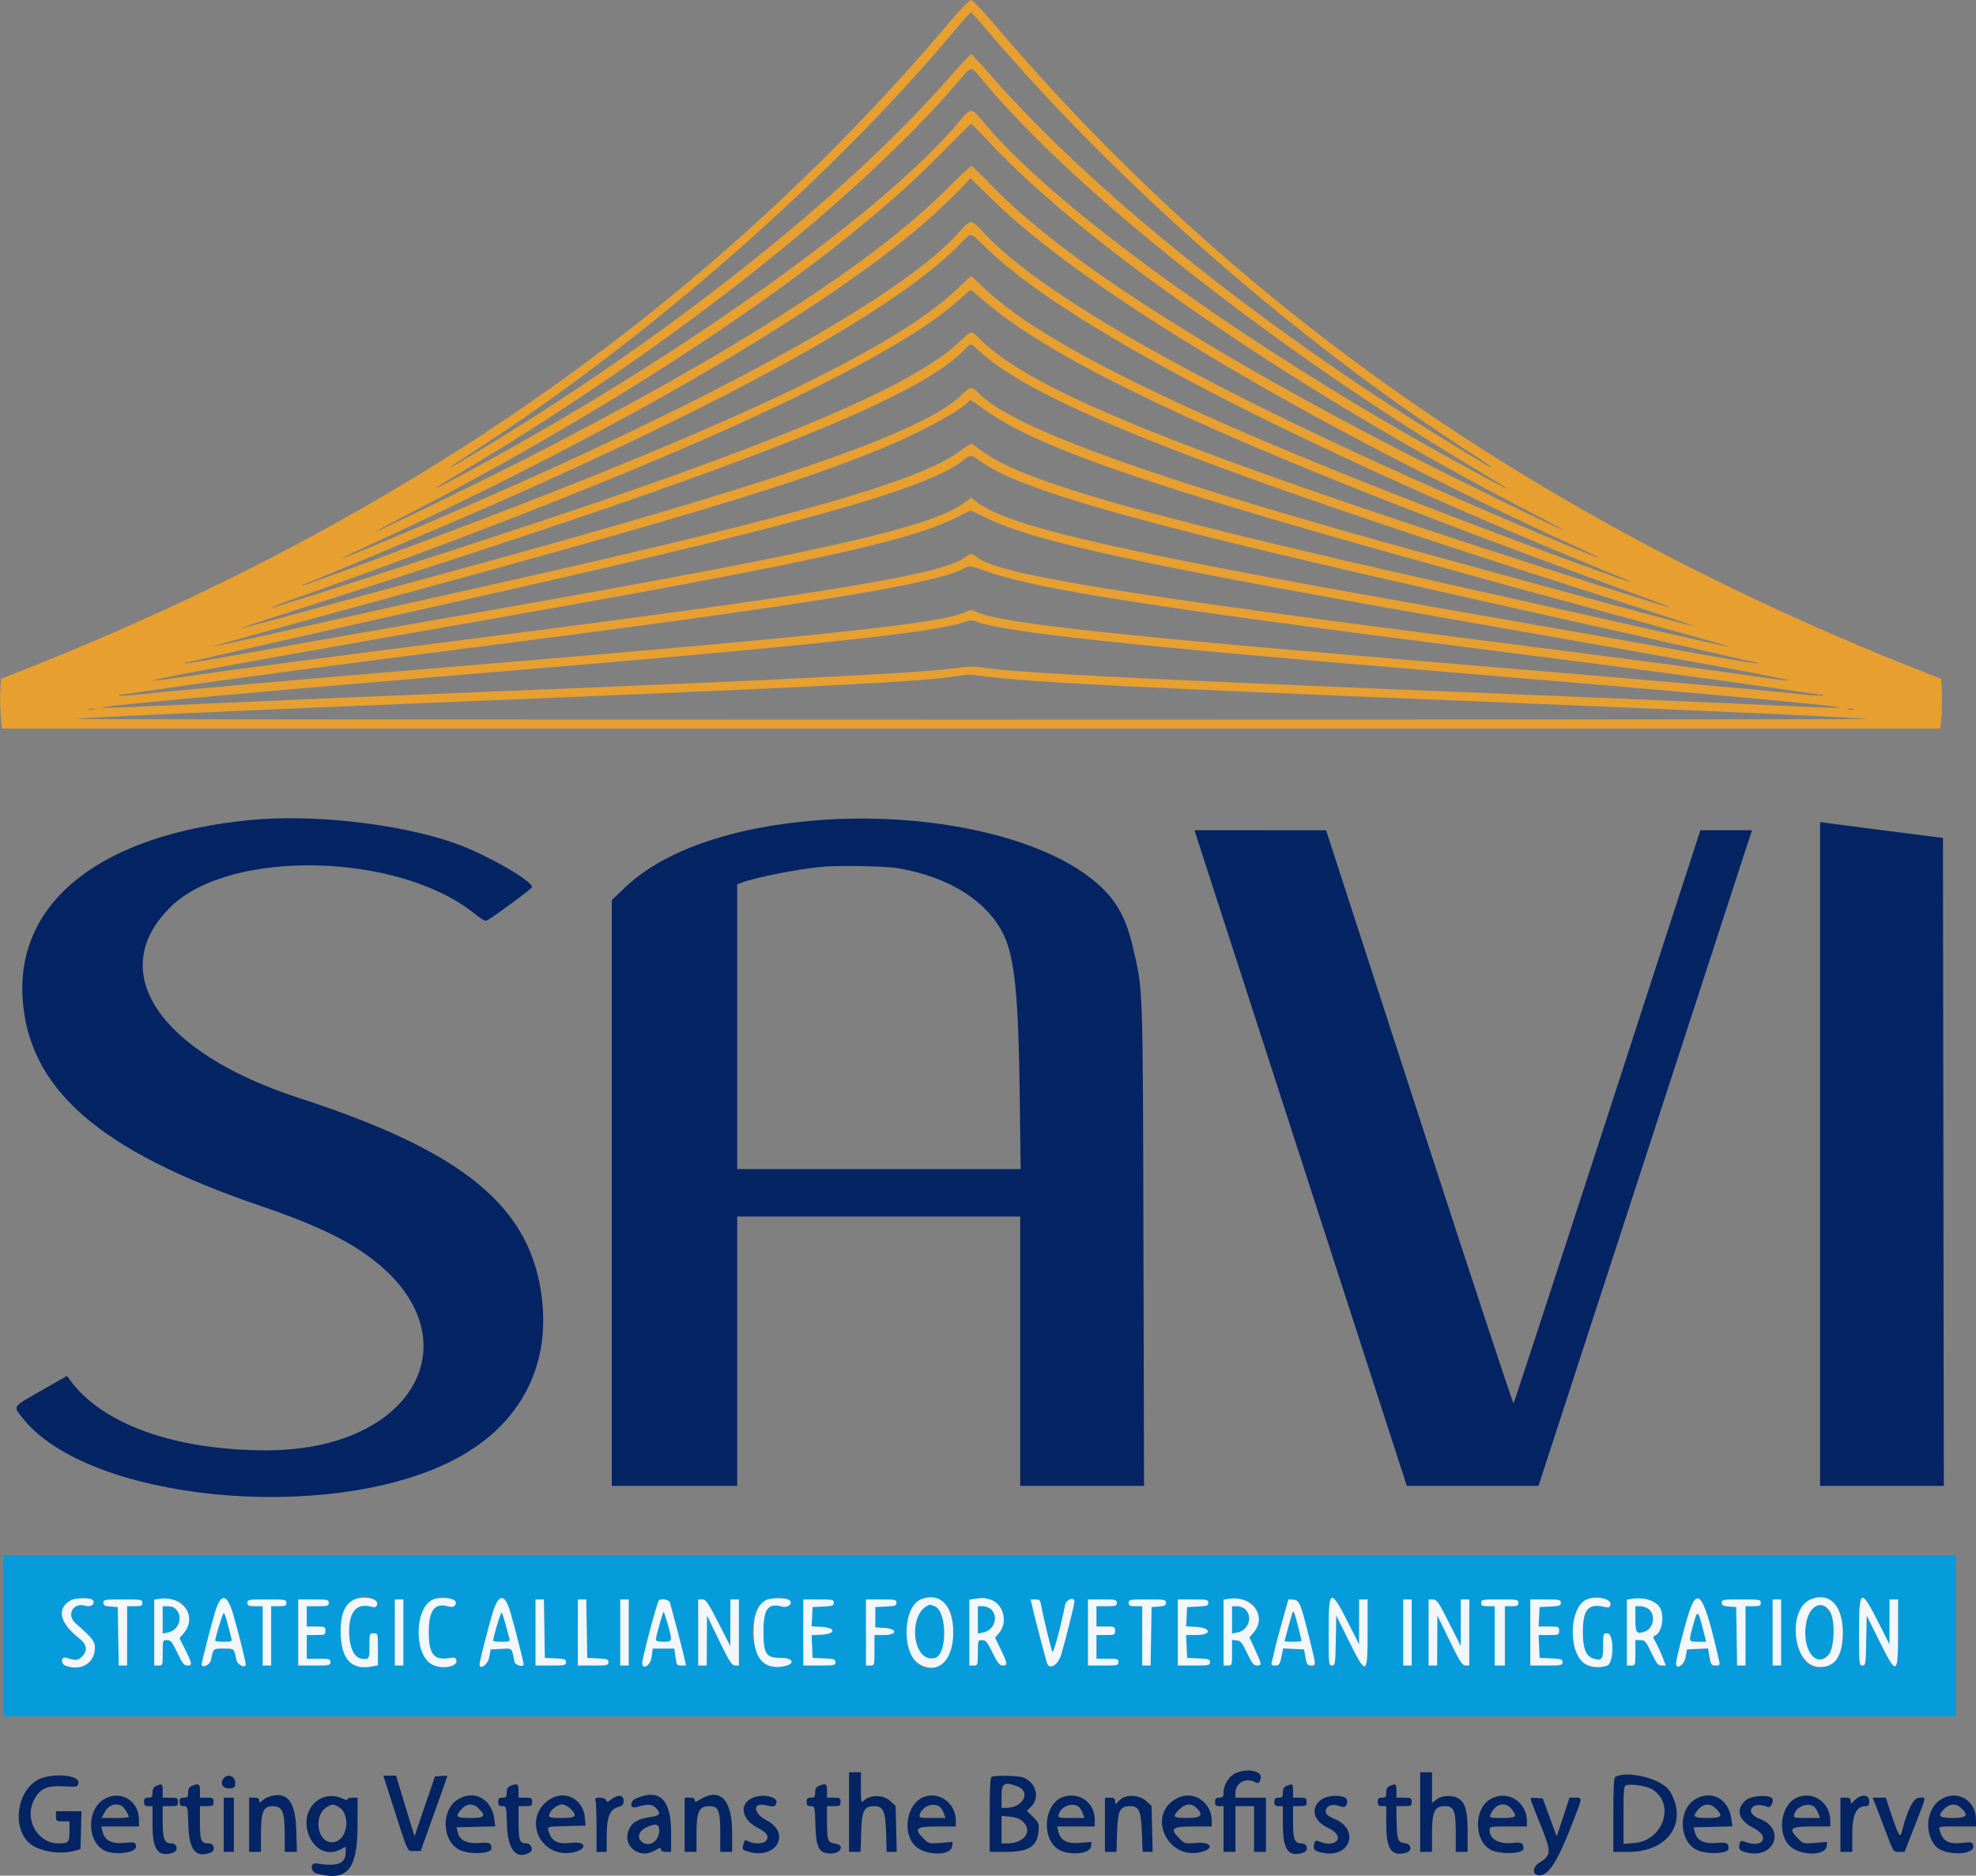 <svg id="svg" version="1.1" xmlns="http://www.w3.org/2000/svg" xmlns:xlink="http://www.w3.org/1999/xlink" width="400" height="379.76" viewBox="0, 0, 400,379.76"><rect x="0" y="0" width="400" height="379.76" fill="#808080" stroke="none"/><g id="svgg"><path id="path0" d="M192.609 4.031 C 143.168 62.574,80.383 106.256,1.715 136.841 L 0.172 137.441 0.061 139.990 C 0.001 141.392,0.052 143.658,0.176 145.026 L 0.402 147.513 196.574 147.513 L 392.747 147.513 392.964 145.712 C 393.084 144.721,393.133 142.455,393.075 140.676 L 392.967 137.442 391.424 136.842 C 313.129 106.385,250.425 62.873,201.266 4.889 C 198.987 2.200,196.872 -0.000,196.567 -0.000 C 196.262 -0.000,194.481 1.814,192.609 4.031 M200.007 6.346 C 226.541 37.540,262.968 69.341,298.027 91.922 C 300.150 93.289,301.887 94.478,301.887 94.565 C 301.887 94.652,301.771 94.655,301.630 94.572 C 260.809 70.536,222.297 40.259,200.206 14.837 C 198.361 12.714,196.732 10.978,196.584 10.978 C 196.437 10.978,194.379 13.182,192.011 15.876 C 170.881 39.917,134.805 68.512,96.587 91.512 C 89.236 95.936,89.162 95.765,96.398 91.079 C 131.353 68.442,168.315 36.016,193.492 5.898 C 195.090 3.986,196.488 2.456,196.597 2.498 C 196.707 2.539,198.241 4.271,200.007 6.346 M199.164 16.552 C 217.647 38.733,258.058 70.648,297.723 94.390 C 306.000 99.345,307.073 100.099,302.058 97.435 C 257.597 73.815,214.196 43.113,198.799 24.389 C 196.677 21.809,196.462 21.809,194.340 24.389 C 179.016 43.026,134.812 74.324,91.424 97.258 C 86.096 100.075,86.975 99.443,95.416 94.390 C 135.610 70.331,173.307 40.577,193.825 16.716 C 196.919 13.118,196.317 13.137,199.164 16.552 M200.299 28.835 C 220.683 50.559,262.930 79.412,310.463 104.072 C 313.954 105.883,316.705 107.367,316.578 107.370 C 316.097 107.382,296.502 97.866,286.621 92.822 C 244.540 71.342,214.679 52.111,200.614 37.433 C 198.604 35.335,196.817 33.619,196.642 33.619 C 196.468 33.619,194.103 35.829,191.387 38.530 C 176.230 53.603,147.885 71.723,106.175 93.004 C 96.644 97.867,76.324 107.727,75.864 107.711 C 75.742 107.708,78.422 106.270,81.818 104.518 C 127.959 80.709,168.746 53.188,190.223 31.372 C 193.619 27.923,196.475 25.087,196.569 25.072 C 196.664 25.056,198.342 26.750,200.299 28.835 M200.698 40.229 C 219.743 58.973,264.779 85.808,318.589 110.477 C 327.136 114.395,325.033 113.700,312.994 108.628 C 251.431 82.693,211.366 60.922,198.470 46.398 C 197.758 45.596,196.897 44.940,196.556 44.940 C 196.216 44.940,195.380 45.596,194.699 46.398 C 182.941 60.249,141.347 82.845,80.145 108.628 C 68.104 113.701,66.006 114.394,74.550 110.476 C 123.376 88.086,165.886 63.428,187.015 45.238 C 190.182 42.512,196.272 36.565,196.410 36.064 C 196.417 36.040,198.346 37.914,200.698 40.229 M199.971 50.515 C 216.484 66.328,261.598 89.753,326.664 116.298 C 333.589 119.124,330.104 118.039,318.311 113.698 C 249.970 88.541,213.104 71.436,199.428 58.539 L 196.569 55.843 193.719 58.539 C 180.086 71.435,144.005 88.168,74.640 113.764 C 67.296 116.474,61.225 118.630,61.150 118.554 C 61.074 118.478,61.371 118.305,61.809 118.169 C 63.446 117.661,89.859 106.557,99.383 102.372 C 148.729 80.691,181.608 62.384,194.158 49.602 C 196.839 46.872,196.035 46.745,199.971 50.515 M199.269 60.978 C 214.954 74.497,252.908 91.781,323.328 117.475 C 343.006 124.655,342.998 124.697,323.156 118.366 C 241.096 92.184,208.631 79.231,198.247 68.530 C 196.663 66.898,196.617 66.903,194.564 68.902 C 186.425 76.829,164.870 86.517,123.842 100.687 C 106.523 106.668,55.256 123.295,54.981 123.020 C 54.920 122.959,56.070 122.484,57.538 121.966 C 128.183 97.006,178.340 74.617,193.482 61.281 C 195.086 59.869,196.440 58.702,196.490 58.688 C 196.541 58.674,197.792 59.704,199.269 60.978 M198.406 71.238 C 209.947 81.687,243.545 94.900,323.053 120.258 C 334.223 123.820,343.311 126.786,343.248 126.849 C 343.062 127.035,289.653 112.494,271.527 107.323 C 228.103 94.935,204.104 85.875,198.135 79.616 C 197.581 79.035,196.876 78.559,196.569 78.559 C 196.263 78.559,195.558 79.035,195.004 79.616 C 187.633 87.344,158.126 97.547,87.822 116.677 C 76.029 119.886,62.459 123.584,57.665 124.896 C 52.872 126.207,48.902 127.232,48.843 127.173 C 48.784 127.115,55.408 124.942,63.562 122.345 C 150.112 94.780,185.376 80.985,195.179 70.861 C 196.624 69.368,196.298 69.330,198.406 71.238 M199.124 82.823 C 211.219 91.501,236.961 99.994,317.759 121.965 C 335.640 126.827,350.215 130.860,350.147 130.928 C 350.079 130.996,346.024 130.136,341.135 129.016 C 336.247 127.897,321.055 124.492,307.376 121.450 C 232.824 104.872,207.079 97.701,198.539 91.135 C 197.641 90.445,196.755 89.880,196.569 89.880 C 196.384 89.880,195.498 90.445,194.600 91.135 C 186.181 97.608,158.937 105.236,88.289 120.899 C 76.805 123.445,61.942 126.769,55.259 128.286 C 48.575 129.802,43.054 130.990,42.988 130.924 C 42.923 130.859,57.499 126.828,75.380 121.966 C 139.353 104.572,162.415 97.570,179.888 90.236 C 186.602 87.418,195.217 82.660,196.051 81.309 C 196.356 80.817,196.265 80.772,199.124 82.823 M198.050 93.102 C 206.496 99.445,232.370 106.605,306.518 123.118 C 323.499 126.899,341.397 130.925,346.291 132.064 C 351.185 133.202,355.340 134.134,355.525 134.134 C 355.709 134.134,355.780 134.214,355.682 134.312 C 355.584 134.411,350.039 133.493,343.360 132.272 C 336.682 131.052,321.801 128.418,310.292 126.420 C 227.906 112.117,204.308 106.899,197.530 101.489 L 196.604 100.750 195.472 101.612 C 188.415 106.985,164.724 112.205,82.883 126.420 C 71.393 128.415,56.511 131.047,49.812 132.268 C 43.113 133.489,37.553 134.408,37.455 134.311 C 37.358 134.213,37.430 134.134,37.614 134.134 C 37.799 134.134,41.954 133.202,46.848 132.064 C 51.742 130.925,69.640 126.899,86.621 123.118 C 160.316 106.706,188.190 98.982,195.197 93.032 C 196.303 92.094,196.722 92.104,198.050 93.102 M199.355 104.719 C 209.791 109.865,231.621 114.524,306.518 127.588 C 353.196 135.731,373.007 139.510,356.207 137.067 C 346.551 135.663,331.215 133.637,301.544 129.846 C 226.254 120.225,202.198 116.286,197.853 112.868 C 197.371 112.489,196.793 112.178,196.569 112.178 C 196.346 112.178,195.768 112.489,195.286 112.868 C 190.958 116.272,167.027 120.202,92.967 129.669 C 61.975 133.631,46.662 135.653,36.932 137.067 C 20.153 139.507,39.782 135.763,86.621 127.589 C 162.009 114.434,184.072 109.716,193.861 104.655 C 195.257 103.934,196.475 103.363,196.569 103.387 C 196.664 103.411,197.917 104.011,199.355 104.719 M200.367 115.900 C 210.206 119.343,234.165 123.066,302.230 131.729 C 327.862 134.992,347.819 137.650,359.004 139.292 C 364.097 140.040,368.484 140.652,368.752 140.652 C 369.020 140.652,369.155 140.737,369.051 140.840 C 368.948 140.944,366.645 140.791,363.934 140.500 C 355.329 139.577,333.601 137.667,299.314 134.820 C 226.712 128.792,202.490 126.195,197.739 123.930 C 196.659 123.415,196.480 123.415,195.400 123.930 C 190.649 126.195,166.427 128.792,93.825 134.820 C 59.538 137.667,37.810 139.577,29.205 140.500 C 26.494 140.791,24.191 140.944,24.088 140.840 C 23.984 140.737,24.119 140.652,24.387 140.652 C 24.655 140.652,29.042 140.040,34.135 139.292 C 45.315 137.651,65.263 134.993,90.909 131.729 C 163.297 122.515,190.092 118.205,195.513 114.905 C 196.176 114.501,196.644 114.597,200.367 115.900 M197.755 125.895 C 203.340 128.018,228.951 130.756,292.453 136.019 C 339.624 139.929,371.460 142.805,372.384 143.240 C 372.780 143.426,369.737 143.312,349.228 142.367 C 341.021 141.989,317.170 140.987,296.226 140.139 C 229.860 137.453,205.388 136.200,198.714 135.145 C 197.302 134.923,195.837 134.923,194.425 135.145 C 187.751 136.200,163.279 137.453,96.913 140.139 C 75.969 140.987,52.118 141.989,43.911 142.367 C 23.402 143.312,20.359 143.426,20.755 143.240 C 21.683 142.803,53.675 139.919,102.744 135.849 C 163.968 130.771,190.176 127.959,195.260 125.920 C 196.313 125.497,196.700 125.493,197.755 125.895 M200.172 137.032 C 208.691 138.140,230.272 139.226,299.314 142.022 C 345.498 143.892,375.961 145.276,377.873 145.591 C 378.250 145.653,296.664 145.704,196.569 145.704 C 96.475 145.704,14.889 145.653,15.266 145.591 C 17.177 145.276,47.613 143.893,93.825 142.021 C 162.225 139.251,184.706 138.123,192.453 137.072 C 194.245 136.829,195.866 136.610,196.055 136.585 C 196.244 136.561,198.096 136.762,200.172 137.032 M19.125 143.633 C 18.795 143.719,18.255 143.719,17.925 143.633 C 17.594 143.546,17.864 143.476,18.525 143.476 C 19.185 143.476,19.455 143.546,19.125 143.633 M375.214 143.633 C 374.884 143.719,374.344 143.719,374.014 143.633 C 373.684 143.546,373.954 143.476,374.614 143.476 C 375.274 143.476,375.545 143.546,375.214 143.633 " stroke="none" fill="#e79f30" fill-rule="evenodd"></path><path id="path1" d="M0.686 331.218 L 0.686 347.513 198.285 347.513 L 395.883 347.513 395.883 331.218 L 395.883 314.923 198.285 314.923 L 0.686 314.923 0.686 331.218 M18.735 323.938 C 19.436 324.639,18.454 325.471,17.331 325.127 C 14.807 324.352,13.346 326.949,15.324 328.695 C 18.679 331.656,19.211 332.321,19.211 333.558 C 19.211 336.735,16.438 338.450,13.257 337.240 C 12.261 336.862,12.336 335.356,13.336 335.652 C 15.466 336.281,15.748 336.255,16.654 335.350 C 17.802 334.202,17.593 332.950,16.050 331.732 C 12.717 329.102,11.903 327.332,13.045 325.198 C 13.789 323.808,17.732 322.935,18.735 323.938 M36.636 324.408 C 38.322 325.477,38.639 328.955,37.207 330.658 L 36.335 331.694 37.334 333.686 C 38.893 336.795,38.970 337.221,37.969 337.221 C 37.257 337.221,36.935 336.820,35.904 334.648 C 34.855 332.439,34.559 332.075,33.808 332.075 C 32.948 332.075,32.933 332.119,32.933 334.648 C 32.933 337.164,32.914 337.221,32.075 337.221 L 31.218 337.221 31.218 330.555 L 31.218 323.888 32.161 323.738 C 33.564 323.515,35.743 323.841,36.636 324.408 M75.939 323.937 C 76.873 324.619,76.322 325.615,75.179 325.312 C 72.233 324.529,70.676 326.250,70.671 330.294 C 70.667 333.494,71.684 335.695,73.242 335.857 C 74.736 336.012,74.786 335.930,74.786 333.276 C 74.786 330.760,74.805 330.703,75.643 330.703 C 76.498 330.703,76.501 330.716,76.501 333.947 L 76.501 337.190 75.281 337.419 C 71.030 338.216,68.954 335.838,68.954 330.171 C 68.954 324.999,72.754 321.608,75.939 323.937 M91.618 323.854 C 92.968 324.577,92.165 325.673,90.611 325.227 C 88.002 324.479,86.792 326.110,86.792 330.377 C 86.792 334.906,87.795 336.215,90.886 335.721 C 92.528 335.458,93.134 336.536,91.709 337.185 C 87.390 339.153,84.081 334.953,84.884 328.525 C 85.374 324.607,88.706 322.296,91.618 323.854 M159.876 324.061 C 160.543 324.728,159.451 325.589,158.319 325.289 C 155.450 324.527,154.545 325.755,154.545 330.406 C 154.545 334.849,155.080 335.682,157.926 335.669 C 160.945 335.656,161.050 337.133,158.054 337.471 C 153.480 337.986,150.646 331.158,153.292 325.996 C 154.435 323.767,158.413 322.598,159.876 324.061 M190.593 324.146 C 192.311 325.193,192.967 326.959,192.967 330.532 C 192.967 339.670,184.144 340.479,183.609 331.389 C 183.246 325.211,186.613 321.719,190.593 324.146 M200.413 323.856 C 203.078 324.596,204.117 328.398,202.259 330.606 L 201.430 331.591 202.587 333.978 C 203.967 336.825,204.017 337.221,202.991 337.221 C 202.359 337.221,201.964 336.726,200.936 334.648 C 199.857 332.469,199.531 332.075,198.802 332.075 C 197.960 332.075,197.942 332.130,197.942 334.648 C 197.942 337.164,197.923 337.221,197.084 337.221 L 196.226 337.221 196.226 330.555 L 196.226 323.888 197.170 323.745 C 198.858 323.489,199.125 323.498,200.413 323.856 M252.873 324.208 C 254.773 325.225,255.259 328.807,253.736 330.576 L 252.927 331.517 254.079 334.045 C 255.447 337.046,255.467 337.221,254.440 337.221 C 253.795 337.221,253.430 336.762,252.468 334.734 C 251.468 332.628,251.142 332.230,250.343 332.138 L 249.400 332.030 249.400 334.626 C 249.400 337.166,249.381 337.221,248.542 337.221 L 247.684 337.221 247.684 330.555 L 247.684 323.888 248.628 323.731 C 249.859 323.525,252.060 323.773,252.873 324.208 M325.328 323.878 C 326.643 324.477,326.165 325.674,324.741 325.346 C 321.479 324.596,320.412 325.880,320.412 330.555 C 320.412 333.635,321.056 335.313,322.412 335.760 C 324.259 336.369,324.528 336.050,324.528 333.251 C 324.528 330.762,324.548 330.703,325.386 330.703 C 326.747 330.703,326.727 336.712,325.364 337.230 C 321.561 338.675,318.749 336.237,318.430 331.218 C 318.059 325.388,321.233 322.012,325.328 323.878 M334.996 324.391 C 336.991 325.698,336.999 330.400,335.008 331.164 C 334.554 331.338,334.571 331.512,335.144 332.492 C 335.506 333.112,336.120 334.430,336.507 335.420 L 337.211 337.221 336.363 337.221 C 335.645 337.221,335.328 336.827,334.294 334.648 C 333.181 332.303,332.984 332.075,332.060 332.075 L 331.046 332.075 331.046 334.648 C 331.046 337.164,331.027 337.221,330.189 337.221 L 329.331 337.221 329.331 330.555 L 329.331 323.888 330.274 323.732 C 331.700 323.498,334.155 323.840,334.996 324.391 M370.511 324.021 C 374.044 325.848,373.991 335.243,370.437 337.081 C 366.765 338.980,363.659 336.020,363.644 330.606 C 363.628 324.974,366.685 322.042,370.511 324.021 M28.816 324.528 C 28.816 325.113,28.588 325.214,27.273 325.214 L 25.729 325.214 25.729 331.218 L 25.729 337.221 24.879 337.221 L 24.030 337.221 23.936 331.304 L 23.842 325.386 22.384 325.280 C 21.206 325.195,20.926 325.047,20.926 324.509 C 20.926 323.887,21.194 323.842,24.871 323.842 C 28.588 323.842,28.816 323.882,28.816 324.528 M47.148 326.672 C 47.963 329.360,49.741 336.415,49.742 336.964 C 49.744 337.886,48.062 337.120,47.858 336.106 C 47.379 333.731,47.446 333.791,45.283 333.791 C 43.120 333.791,43.187 333.731,42.708 336.106 C 42.505 337.119,40.816 337.889,40.826 336.964 C 40.831 336.471,42.803 328.799,43.559 326.329 C 44.724 322.526,45.926 322.640,47.148 326.672 M57.976 324.528 C 57.976 325.113,57.747 325.214,56.432 325.214 L 54.889 325.214 54.889 331.218 L 54.889 337.221 54.031 337.221 L 53.173 337.221 53.173 331.218 L 53.173 325.214 51.630 325.214 C 50.314 325.214,50.086 325.113,50.086 324.528 C 50.086 323.882,50.314 323.842,54.031 323.842 C 57.747 323.842,57.976 323.882,57.976 324.528 M66.552 324.528 C 66.552 325.144,66.324 325.214,64.322 325.214 L 62.093 325.214 62.093 327.273 L 62.093 329.331 63.979 329.331 C 65.763 329.331,65.866 329.378,65.866 330.189 C 65.866 331.000,65.763 331.046,63.979 331.046 L 62.093 331.046 62.093 333.448 L 62.093 335.849 64.494 335.849 C 66.667 335.849,66.895 335.914,66.895 336.535 C 66.895 337.173,66.667 337.221,63.636 337.221 L 60.377 337.221 60.377 330.532 L 60.377 323.842 63.465 323.842 C 66.324 323.842,66.552 323.893,66.552 324.528 M81.647 330.532 L 81.647 337.221 80.789 337.221 L 79.931 337.221 79.931 330.532 L 79.931 323.842 80.789 323.842 L 81.647 323.842 81.647 330.532 M103.289 326.329 C 104.051 328.877,105.996 336.502,106.001 336.964 C 106.008 337.653,104.292 337.177,104.145 336.449 C 103.547 333.504,103.801 333.748,101.449 333.860 L 99.318 333.962 99.022 335.592 C 98.758 337.038,97.082 338.226,97.084 336.964 C 97.085 336.414,98.874 329.359,99.693 326.672 C 100.924 322.634,102.147 322.518,103.289 326.329 M110.198 329.760 L 110.292 335.678 112.436 335.780 C 114.299 335.868,114.580 335.970,114.580 336.552 C 114.580 337.166,114.326 337.221,111.492 337.221 L 108.405 337.221 108.405 330.532 L 108.405 323.842 109.254 323.842 L 110.104 323.842 110.198 329.760 M118.774 329.760 L 118.868 335.678 121.012 335.780 C 122.875 335.868,123.156 335.970,123.156 336.552 C 123.156 337.166,122.902 337.221,120.069 337.221 L 116.981 337.221 116.981 330.532 L 116.981 323.842 117.831 323.842 L 118.680 323.842 118.774 329.760 M127.273 330.532 L 127.273 337.221 126.415 337.221 L 125.557 337.221 125.557 330.532 L 125.557 323.842 126.415 323.842 L 127.273 323.842 127.273 330.532 M135.596 324.443 C 136.305 326.937,137.977 333.321,138.382 335.077 L 138.876 337.221 137.921 337.221 C 137.035 337.221,136.950 337.099,136.739 335.506 L 136.512 333.791 134.326 333.791 L 132.140 333.791 131.904 335.506 C 131.668 337.222,130.017 338.252,130.017 336.683 C 130.017 335.714,132.859 324.966,133.344 324.099 C 133.643 323.566,135.425 323.837,135.596 324.443 M145.417 328.559 L 147.829 333.276 147.842 328.559 L 147.856 323.842 148.714 323.842 L 149.571 323.842 149.571 330.532 L 149.571 337.221 148.799 337.218 C 148.146 337.215,147.651 336.440,145.572 332.158 L 143.117 327.101 143.085 332.161 L 143.053 337.221 142.196 337.221 L 141.338 337.221 141.338 330.532 L 141.338 323.842 142.171 323.842 C 142.896 323.842,143.318 324.455,145.417 328.559 M168.782 324.512 C 168.782 325.094,168.501 325.195,166.638 325.284 L 164.494 325.386 164.392 327.341 L 164.289 329.296 166.278 329.399 C 169.256 329.554,169.257 330.823,166.280 330.978 L 164.292 331.081 164.393 333.379 L 164.494 335.678 166.810 335.779 C 168.844 335.868,169.125 335.962,169.125 336.551 C 169.125 337.169,168.871 337.221,165.866 337.221 L 162.607 337.221 162.607 330.532 L 162.607 323.842 165.695 323.842 C 168.528 323.842,168.782 323.897,168.782 324.512 M181.475 324.512 C 181.475 325.094,181.194 325.195,179.331 325.284 L 177.187 325.386 177.187 327.444 L 177.187 329.503 178.988 329.606 C 181.747 329.765,181.670 331.046,178.902 331.046 L 177.015 331.046 177.015 334.134 C 177.015 337.198,177.009 337.221,176.158 337.221 L 175.300 337.221 175.300 330.532 L 175.300 323.842 178.388 323.842 C 181.221 323.842,181.475 323.897,181.475 324.512 M210.787 325.129 C 211.194 327.422,212.769 333.949,213.034 334.442 C 213.253 334.849,214.691 329.556,215.612 324.957 C 215.838 323.825,217.496 323.229,217.496 324.280 C 217.496 324.860,215.620 332.387,214.827 334.991 C 214.152 337.209,212.369 338.220,211.921 336.639 C 211.192 334.065,209.536 327.744,209.131 325.986 L 208.637 323.842 209.598 323.842 C 210.438 323.842,210.587 324.003,210.787 325.129 M226.072 324.528 C 226.072 325.138,225.843 325.214,224.014 325.214 L 221.955 325.214 221.955 327.273 L 221.955 329.331 223.842 329.331 C 225.626 329.331,225.729 329.378,225.729 330.189 C 225.729 331.000,225.626 331.046,223.842 331.046 L 221.955 331.046 221.955 333.448 L 221.955 335.849 224.185 335.849 C 226.186 335.849,226.415 335.919,226.415 336.535 C 226.415 337.170,226.186 337.221,223.328 337.221 L 220.240 337.221 220.240 330.532 L 220.240 323.842 223.156 323.842 C 225.843 323.842,226.072 323.896,226.072 324.528 M236.021 324.509 C 236.021 325.047,235.741 325.195,234.563 325.280 L 233.105 325.386 233.011 331.304 L 232.917 337.221 232.067 337.221 L 231.218 337.221 231.218 331.218 L 231.218 325.214 229.846 325.214 C 228.702 325.214,228.473 325.100,228.473 324.528 C 228.473 323.884,228.702 323.842,232.247 323.842 C 235.755 323.842,236.021 323.889,236.021 324.509 M244.597 324.512 C 244.597 325.094,244.316 325.195,242.453 325.284 L 240.309 325.386 240.206 327.341 L 240.104 329.296 242.093 329.399 C 245.229 329.562,245.329 331.046,242.204 331.046 L 240.106 331.046 240.207 333.362 L 240.309 335.678 242.624 335.779 C 244.659 335.868,244.940 335.962,244.940 336.551 C 244.940 337.169,244.686 337.221,241.681 337.221 L 238.422 337.221 238.422 330.532 L 238.422 323.842 241.509 323.842 C 244.343 323.842,244.597 323.897,244.597 324.512 M263.541 326.072 C 264.334 328.676,266.209 336.204,266.209 336.784 C 266.209 338.175,264.557 337.159,264.272 335.592 L 263.975 333.962 261.864 333.861 L 259.753 333.760 259.525 334.890 C 259.093 337.034,258.978 337.221,258.101 337.221 C 257.444 337.221,257.286 337.081,257.426 336.621 C 257.526 336.291,257.773 335.249,257.975 334.305 C 258.177 333.362,258.901 330.614,259.584 328.198 L 260.826 323.807 261.870 323.910 C 262.822 324.005,262.968 324.193,263.541 326.072 M270.598 324.271 C 270.793 324.507,271.890 326.552,273.035 328.816 L 275.116 332.933 275.123 328.388 L 275.129 323.842 275.986 323.842 L 276.844 323.842 276.844 330.532 C 276.844 339.317,276.608 339.417,273.008 332.161 L 270.497 327.101 270.402 332.161 C 270.313 336.938,270.270 337.221,269.631 337.221 C 268.980 337.221,268.954 336.962,268.954 330.532 C 268.954 323.555,269.206 322.594,270.598 324.271 M285.763 330.532 L 285.763 337.221 284.906 337.221 L 284.048 337.221 284.048 330.532 L 284.048 323.842 284.906 323.842 L 285.763 323.842 285.763 330.532 M291.233 324.614 C 291.502 325.039,292.617 327.161,293.711 329.331 L 295.701 333.276 295.706 328.559 L 295.712 323.842 296.569 323.842 L 297.427 323.842 297.427 330.532 L 297.427 337.221 296.655 337.213 C 296.003 337.206,295.501 336.419,293.426 332.153 L 290.969 327.101 290.939 332.161 L 290.909 337.221 290.051 337.221 L 289.194 337.221 289.194 330.532 L 289.194 323.842 289.969 323.842 C 290.399 323.842,290.962 324.186,291.233 324.614 M307.376 324.528 C 307.376 325.100,307.147 325.214,306.003 325.214 L 304.631 325.214 304.631 331.218 L 304.631 337.221 303.602 337.221 L 302.573 337.221 302.573 331.218 L 302.573 325.214 301.201 325.214 C 300.057 325.214,299.828 325.100,299.828 324.528 C 299.828 323.884,300.057 323.842,303.602 323.842 C 307.147 323.842,307.376 323.884,307.376 324.528 M315.952 324.512 C 315.952 325.094,315.671 325.195,313.808 325.284 L 311.664 325.386 311.561 327.358 L 311.458 329.331 313.533 329.331 C 315.519 329.331,315.609 329.368,315.609 330.189 C 315.609 331.009,315.518 331.046,313.535 331.046 L 311.461 331.046 311.562 333.362 L 311.664 335.678 313.979 335.779 C 316.014 335.868,316.295 335.962,316.295 336.551 C 316.295 337.169,316.041 337.221,313.036 337.221 L 309.777 337.221 309.777 330.532 L 309.777 323.842 312.864 323.842 C 315.698 323.842,315.952 323.897,315.952 324.512 M345.739 327.530 C 346.322 329.558,347.021 332.144,347.292 333.276 C 348.309 337.527,348.305 337.221,347.337 337.221 C 346.403 337.221,346.313 337.079,345.977 335.061 L 345.761 333.759 343.635 333.861 L 341.509 333.962 341.195 335.592 C 340.926 336.980,340.761 337.221,340.080 337.221 C 339.090 337.221,339.091 337.144,340.114 332.933 C 342.713 322.235,343.892 321.102,345.739 327.530 M356.432 324.528 C 356.432 325.113,356.204 325.214,354.889 325.214 L 353.345 325.214 353.345 331.218 L 353.345 337.221 352.495 337.221 L 351.646 337.221 351.552 331.304 L 351.458 325.386 350.000 325.280 C 348.821 325.195,348.542 325.047,348.542 324.509 C 348.542 323.887,348.810 323.842,352.487 323.842 C 356.204 323.842,356.432 323.882,356.432 324.528 M360.549 330.532 L 360.549 337.221 359.691 337.221 L 358.834 337.221 358.834 330.532 L 358.834 323.842 359.691 323.842 L 360.549 323.842 360.549 330.532 M377.972 324.271 C 378.167 324.507,379.262 326.552,380.404 328.816 L 382.481 332.933 382.493 328.388 L 382.504 323.842 383.362 323.842 L 384.220 323.842 384.220 330.532 C 384.220 339.317,383.984 339.417,380.384 332.161 L 377.873 327.101 377.778 332.161 C 377.689 336.938,377.645 337.221,377.006 337.221 C 376.356 337.221,376.329 336.962,376.329 330.532 C 376.329 323.556,376.583 322.591,377.972 324.271 M187.411 325.218 C 184.609 326.347,184.785 335.382,187.617 335.792 C 190.099 336.151,191.081 334.661,191.081 330.532 C 191.081 327.051,189.729 324.379,188.228 324.893 C 188.193 324.905,187.825 325.051,187.411 325.218 M367.568 325.223 C 365.275 326.071,364.607 333.014,366.606 335.222 C 368.111 336.885,370.640 335.532,371.043 332.848 C 371.784 327.903,370.131 324.275,367.568 325.223 M32.933 327.986 L 32.933 330.758 34.048 330.519 C 37.241 329.837,37.092 325.238,33.877 325.220 L 32.933 325.214 32.933 327.986 M197.942 327.986 L 197.942 330.758 199.057 330.531 C 202.205 329.893,202.129 325.214,198.971 325.214 L 197.942 325.214 197.942 327.986 M249.400 327.986 L 249.400 330.758 250.515 330.531 C 253.663 329.893,253.587 325.214,250.429 325.214 L 249.400 325.214 249.400 327.986 M331.046 327.767 C 331.046 330.635,331.249 330.916,332.923 330.363 C 335.648 329.464,334.917 325.214,332.037 325.214 L 331.046 325.214 331.046 327.767 M100.583 329.122 C 100.168 330.705,99.828 332.095,99.828 332.210 C 99.828 332.324,100.611 332.419,101.567 332.419 C 103.059 332.419,103.281 332.334,103.134 331.818 C 103.039 331.488,102.697 330.214,102.374 328.988 C 101.550 325.869,101.434 325.878,100.583 329.122 M133.489 328.910 C 132.522 332.497,132.503 332.419,134.305 332.419 C 135.548 332.419,135.849 332.301,135.849 331.817 C 135.849 331.180,134.597 326.593,134.358 326.354 C 134.281 326.276,133.890 327.427,133.489 328.910 M261.597 326.623 C 261.413 327.146,260.034 332.176,260.034 332.326 C 260.034 332.377,260.806 332.419,261.750 332.419 C 262.693 332.419,263.465 332.328,263.465 332.218 C 263.465 330.799,261.841 325.933,261.597 326.623 M342.770 328.922 C 341.781 332.529,341.752 332.419,343.704 332.419 L 345.384 332.419 344.704 329.763 C 343.717 325.908,343.609 325.861,342.770 328.922 M44.308 329.287 C 43.901 330.772,43.568 332.084,43.568 332.203 C 43.568 332.321,44.350 332.419,45.306 332.419 C 46.802 332.419,47.019 332.335,46.865 331.818 C 46.766 331.488,46.428 330.176,46.114 328.902 C 45.387 325.957,45.210 325.995,44.308 329.287 " stroke="none" fill="#069cdc" fill-rule="evenodd"></path><path id="path2" d="M14.331 324.014 C 11.396 325.669,12.042 328.570,16.050 331.732 C 17.593 332.950,17.802 334.202,16.654 335.350 C 15.748 336.255,15.466 336.281,13.336 335.652 C 12.336 335.356,12.261 336.862,13.257 337.240 C 16.438 338.450,19.211 336.735,19.211 333.558 C 19.211 332.321,18.679 331.656,15.324 328.695 C 13.346 326.949,14.807 324.352,17.331 325.127 C 18.454 325.471,19.436 324.639,18.735 323.938 C 18.258 323.461,15.219 323.514,14.331 324.014 M32.161 323.738 L 31.218 323.888 31.218 330.555 L 31.218 337.221 32.075 337.221 C 32.914 337.221,32.933 337.164,32.933 334.648 C 32.933 332.119,32.948 332.075,33.808 332.075 C 34.559 332.075,34.855 332.439,35.904 334.648 C 36.935 336.820,37.257 337.221,37.969 337.221 C 38.970 337.221,38.893 336.795,37.334 333.686 L 36.335 331.694 37.207 330.658 C 40.075 327.249,36.958 322.975,32.161 323.738 M71.259 324.109 C 69.719 325.063,68.954 327.075,68.954 330.171 C 68.954 335.838,71.030 338.216,75.281 337.419 L 76.501 337.190 76.501 333.947 C 76.501 330.716,76.498 330.703,75.643 330.703 C 74.805 330.703,74.786 330.760,74.786 333.276 C 74.786 335.930,74.736 336.012,73.242 335.857 C 71.684 335.695,70.667 333.494,70.671 330.294 C 70.676 326.250,72.233 324.529,75.179 325.312 C 75.867 325.494,76.141 325.410,76.312 324.964 C 76.850 323.561,73.152 322.935,71.259 324.109 M87.489 323.938 C 83.929 325.739,83.783 334.785,87.280 336.917 C 89.172 338.072,92.733 337.541,92.372 336.158 C 92.230 335.615,91.990 335.545,90.886 335.721 C 87.795 336.215,86.792 334.906,86.792 330.377 C 86.792 326.110,88.002 324.479,90.611 325.227 C 91.678 325.533,92.259 325.264,92.276 324.455 C 92.295 323.548,88.969 323.189,87.489 323.938 M154.976 324.018 C 153.345 324.937,152.550 327.023,152.547 330.391 C 152.542 335.480,154.411 337.881,158.054 337.471 C 161.050 337.133,160.945 335.656,157.926 335.669 C 155.080 335.682,154.545 334.849,154.545 330.406 C 154.545 325.755,155.450 324.527,158.319 325.289 C 159.451 325.589,160.543 324.728,159.876 324.061 C 159.285 323.471,155.999 323.441,154.976 324.018 M186.411 323.835 C 182.748 325.315,182.479 334.723,186.037 336.892 C 189.808 339.191,192.967 336.291,192.967 330.532 C 192.967 325.040,190.264 322.279,186.411 323.835 M197.170 323.745 L 196.226 323.888 196.226 330.555 L 196.226 337.221 197.084 337.221 C 197.923 337.221,197.942 337.164,197.942 334.648 C 197.942 332.130,197.960 332.075,198.802 332.075 C 199.531 332.075,199.857 332.469,200.936 334.648 C 201.964 336.726,202.359 337.221,202.991 337.221 C 204.017 337.221,203.967 336.825,202.587 333.978 L 201.430 331.591 202.259 330.606 C 204.117 328.398,203.078 324.596,200.413 323.856 C 199.125 323.498,198.858 323.489,197.170 323.745 M248.628 323.731 L 247.684 323.888 247.684 330.555 L 247.684 337.221 248.542 337.221 C 249.381 337.221,249.400 337.166,249.400 334.626 L 249.400 332.030 250.343 332.138 C 251.142 332.230,251.468 332.628,252.468 334.734 C 253.430 336.762,253.795 337.221,254.440 337.221 C 255.467 337.221,255.447 337.046,254.079 334.045 L 252.927 331.517 253.736 330.576 C 256.623 327.220,253.423 322.931,248.628 323.731 M321.231 323.835 C 317.594 325.305,317.354 334.756,320.899 336.917 C 322.052 337.621,323.981 337.756,325.364 337.230 C 326.727 336.712,326.747 330.703,325.386 330.703 C 324.548 330.703,324.528 330.762,324.528 333.251 C 324.528 336.050,324.259 336.369,322.412 335.760 C 321.056 335.313,320.412 333.635,320.412 330.555 C 320.412 325.880,321.479 324.596,324.741 325.346 C 325.630 325.551,325.841 325.479,325.986 324.925 C 326.297 323.736,323.221 323.031,321.231 323.835 M330.274 323.732 L 329.331 323.888 329.331 330.555 L 329.331 337.221 330.189 337.221 C 331.027 337.221,331.046 337.164,331.046 334.648 L 331.046 332.075 332.060 332.075 C 332.984 332.075,333.181 332.303,334.294 334.648 C 335.328 336.827,335.645 337.221,336.363 337.221 L 337.211 337.221 336.507 335.420 C 336.120 334.430,335.506 333.112,335.144 332.492 C 334.571 331.512,334.554 331.338,335.008 331.164 C 336.314 330.663,336.962 327.557,336.139 325.750 C 335.415 324.160,332.910 323.299,330.274 323.732 M366.552 323.823 C 361.805 325.767,362.867 336.910,367.854 337.472 C 371.294 337.859,373.031 335.531,373.031 330.532 C 373.031 325.064,370.336 322.275,366.552 323.823 M20.926 324.509 C 20.926 325.047,21.206 325.195,22.384 325.280 L 23.842 325.386 23.936 331.304 L 24.030 337.221 24.879 337.221 L 25.729 337.221 25.729 331.218 L 25.729 325.214 27.273 325.214 C 28.588 325.214,28.816 325.113,28.816 324.528 C 28.816 323.882,28.588 323.842,24.871 323.842 C 21.194 323.842,20.926 323.887,20.926 324.509 M43.559 326.329 C 42.803 328.799,40.831 336.471,40.826 336.964 C 40.816 337.889,42.505 337.119,42.708 336.106 C 43.187 333.731,43.120 333.791,45.283 333.791 C 47.446 333.791,47.379 333.731,47.858 336.106 C 48.062 337.120,49.744 337.886,49.742 336.964 C 49.741 336.415,47.963 329.360,47.148 326.672 C 45.926 322.640,44.724 322.526,43.559 326.329 M50.086 324.528 C 50.086 325.113,50.314 325.214,51.630 325.214 L 53.173 325.214 53.173 331.218 L 53.173 337.221 54.031 337.221 L 54.889 337.221 54.889 331.218 L 54.889 325.214 56.432 325.214 C 57.747 325.214,57.976 325.113,57.976 324.528 C 57.976 323.882,57.747 323.842,54.031 323.842 C 50.314 323.842,50.086 323.882,50.086 324.528 M60.377 330.532 L 60.377 337.221 63.636 337.221 C 66.667 337.221,66.895 337.173,66.895 336.535 C 66.895 335.914,66.667 335.849,64.494 335.849 L 62.093 335.849 62.093 333.448 L 62.093 331.046 63.979 331.046 C 65.763 331.046,65.866 331.000,65.866 330.189 C 65.866 329.378,65.763 329.331,63.979 329.331 L 62.093 329.331 62.093 327.273 L 62.093 325.214 64.322 325.214 C 66.324 325.214,66.552 325.144,66.552 324.528 C 66.552 323.893,66.324 323.842,63.465 323.842 L 60.377 323.842 60.377 330.532 M79.931 330.532 L 79.931 337.221 80.789 337.221 L 81.647 337.221 81.647 330.532 L 81.647 323.842 80.789 323.842 L 79.931 323.842 79.931 330.532 M99.693 326.672 C 98.874 329.359,97.085 336.414,97.084 336.964 C 97.082 338.226,98.758 337.038,99.022 335.592 L 99.318 333.962 101.449 333.860 C 103.801 333.748,103.547 333.504,104.145 336.449 C 104.292 337.177,106.008 337.653,106.001 336.964 C 105.996 336.502,104.051 328.877,103.289 326.329 C 102.147 322.518,100.924 322.634,99.693 326.672 M108.405 330.532 L 108.405 337.221 111.492 337.221 C 114.326 337.221,114.580 337.166,114.580 336.552 C 114.580 335.970,114.299 335.868,112.436 335.780 L 110.292 335.678 110.198 329.760 L 110.104 323.842 109.254 323.842 L 108.405 323.842 108.405 330.532 M116.981 330.532 L 116.981 337.221 120.069 337.221 C 122.902 337.221,123.156 337.166,123.156 336.552 C 123.156 335.970,122.875 335.868,121.012 335.780 L 118.868 335.678 118.774 329.760 L 118.680 323.842 117.831 323.842 L 116.981 323.842 116.981 330.532 M125.557 330.532 L 125.557 337.221 126.415 337.221 L 127.273 337.221 127.273 330.532 L 127.273 323.842 126.415 323.842 L 125.557 323.842 125.557 330.532 M133.344 324.099 C 132.859 324.966,130.017 335.714,130.017 336.683 C 130.017 338.252,131.668 337.222,131.904 335.506 L 132.140 333.791 134.326 333.791 L 136.512 333.791 136.739 335.506 C 136.950 337.099,137.035 337.221,137.921 337.221 L 138.876 337.221 138.382 335.077 C 137.977 333.321,136.305 326.937,135.596 324.443 C 135.425 323.837,133.643 323.566,133.344 324.099 M141.338 330.532 L 141.338 337.221 142.196 337.221 L 143.053 337.221 143.085 332.161 L 143.117 327.101 145.572 332.158 C 147.651 336.440,148.146 337.215,148.799 337.218 L 149.571 337.221 149.571 330.532 L 149.571 323.842 148.714 323.842 L 147.856 323.842 147.842 328.559 L 147.829 333.276 145.417 328.559 C 143.318 324.455,142.896 323.842,142.171 323.842 L 141.338 323.842 141.338 330.532 M162.607 330.532 L 162.607 337.221 165.866 337.221 C 168.871 337.221,169.125 337.169,169.125 336.551 C 169.125 335.962,168.844 335.868,166.810 335.779 L 164.494 335.678 164.393 333.379 L 164.292 331.081 166.280 330.978 C 169.257 330.823,169.256 329.554,166.278 329.399 L 164.289 329.296 164.392 327.341 L 164.494 325.386 166.638 325.284 C 168.501 325.195,168.782 325.094,168.782 324.512 C 168.782 323.897,168.528 323.842,165.695 323.842 L 162.607 323.842 162.607 330.532 M175.300 330.532 L 175.300 337.221 176.158 337.221 C 177.009 337.221,177.015 337.198,177.015 334.134 L 177.015 331.046 178.902 331.046 C 181.670 331.046,181.747 329.765,178.988 329.606 L 177.187 329.503 177.187 327.444 L 177.187 325.386 179.331 325.284 C 181.194 325.195,181.475 325.094,181.475 324.512 C 181.475 323.897,181.221 323.842,178.388 323.842 L 175.300 323.842 175.300 330.532 M209.131 325.986 C 209.536 327.744,211.192 334.065,211.921 336.639 C 212.369 338.220,214.152 337.209,214.827 334.991 C 215.620 332.387,217.496 324.860,217.496 324.280 C 217.496 323.229,215.838 323.825,215.612 324.957 C 214.691 329.556,213.253 334.849,213.034 334.442 C 212.769 333.949,211.194 327.422,210.787 325.129 C 210.587 324.003,210.438 323.842,209.598 323.842 L 208.637 323.842 209.131 325.986 M220.240 330.532 L 220.240 337.221 223.328 337.221 C 226.186 337.221,226.415 337.170,226.415 336.535 C 226.415 335.919,226.186 335.849,224.185 335.849 L 221.955 335.849 221.955 333.448 L 221.955 331.046 223.842 331.046 C 225.626 331.046,225.729 331.000,225.729 330.189 C 225.729 329.378,225.626 329.331,223.842 329.331 L 221.955 329.331 221.955 327.273 L 221.955 325.214 224.014 325.214 C 225.843 325.214,226.072 325.138,226.072 324.528 C 226.072 323.896,225.843 323.842,223.156 323.842 L 220.240 323.842 220.240 330.532 M228.473 324.528 C 228.473 325.100,228.702 325.214,229.846 325.214 L 231.218 325.214 231.218 331.218 L 231.218 337.221 232.067 337.221 L 232.917 337.221 233.011 331.304 L 233.105 325.386 234.563 325.280 C 235.741 325.195,236.021 325.047,236.021 324.509 C 236.021 323.889,235.755 323.842,232.247 323.842 C 228.702 323.842,228.473 323.884,228.473 324.528 M238.422 330.532 L 238.422 337.221 241.681 337.221 C 244.686 337.221,244.940 337.169,244.940 336.551 C 244.940 335.962,244.659 335.868,242.624 335.779 L 240.309 335.678 240.207 333.362 L 240.106 331.046 242.204 331.046 C 245.329 331.046,245.229 329.562,242.093 329.399 L 240.104 329.296 240.206 327.341 L 240.309 325.386 242.453 325.284 C 244.316 325.195,244.597 325.094,244.597 324.512 C 244.597 323.897,244.343 323.842,241.509 323.842 L 238.422 323.842 238.422 330.532 M259.584 328.198 C 258.901 330.614,258.177 333.362,257.975 334.305 C 257.773 335.249,257.526 336.291,257.426 336.621 C 257.286 337.081,257.444 337.221,258.101 337.221 C 258.978 337.221,259.093 337.034,259.525 334.890 L 259.753 333.760 261.864 333.861 L 263.975 333.962 264.272 335.592 C 264.528 336.999,264.680 337.221,265.389 337.221 C 266.420 337.221,266.419 337.189,265.188 332.238 C 263.294 324.615,263.060 324.028,261.870 323.910 L 260.826 323.807 259.584 328.198 M268.954 330.532 C 268.954 336.962,268.980 337.221,269.631 337.221 C 270.270 337.221,270.313 336.938,270.402 332.161 L 270.497 327.101 273.008 332.161 C 276.608 339.417,276.844 339.317,276.844 330.532 L 276.844 323.842 275.986 323.842 L 275.129 323.842 275.123 328.388 L 275.116 332.933 273.035 328.816 C 269.288 321.405,268.954 321.545,268.954 330.532 M284.048 330.532 L 284.048 337.221 284.906 337.221 L 285.763 337.221 285.763 330.532 L 285.763 323.842 284.906 323.842 L 284.048 323.842 284.048 330.532 M289.194 330.532 L 289.194 337.221 290.051 337.221 L 290.909 337.221 290.939 332.161 L 290.969 327.101 293.426 332.153 C 295.501 336.419,296.003 337.206,296.655 337.213 L 297.427 337.221 297.427 330.532 L 297.427 323.842 296.569 323.842 L 295.712 323.842 295.706 328.559 L 295.701 333.276 293.711 329.331 C 291.108 324.169,290.885 323.842,289.969 323.842 L 289.194 323.842 289.194 330.532 M299.828 324.528 C 299.828 325.100,300.057 325.214,301.201 325.214 L 302.573 325.214 302.573 331.218 L 302.573 337.221 303.602 337.221 L 304.631 337.221 304.631 331.218 L 304.631 325.214 306.003 325.214 C 307.147 325.214,307.376 325.100,307.376 324.528 C 307.376 323.884,307.147 323.842,303.602 323.842 C 300.057 323.842,299.828 323.884,299.828 324.528 M309.777 330.532 L 309.777 337.221 313.036 337.221 C 316.041 337.221,316.295 337.169,316.295 336.551 C 316.295 335.962,316.014 335.868,313.979 335.779 L 311.664 335.678 311.562 333.362 L 311.461 331.046 313.535 331.046 C 315.518 331.046,315.609 331.009,315.609 330.189 C 315.609 329.368,315.519 329.331,313.533 329.331 L 311.458 329.331 311.561 327.358 L 311.664 325.386 313.808 325.284 C 315.671 325.195,315.952 325.094,315.952 324.512 C 315.952 323.897,315.698 323.842,312.864 323.842 L 309.777 323.842 309.777 330.532 M341.844 326.672 C 340.909 329.625,339.281 336.050,339.280 336.792 C 339.279 338.164,340.893 337.151,341.195 335.592 L 341.509 333.962 343.635 333.861 L 345.761 333.759 345.977 335.061 C 346.313 337.079,346.403 337.221,347.337 337.221 C 348.115 337.221,348.188 337.116,347.998 336.278 C 344.974 322.941,343.670 320.905,341.844 326.672 M348.542 324.509 C 348.542 325.047,348.821 325.195,350.000 325.280 L 351.458 325.386 351.552 331.304 L 351.646 337.221 352.495 337.221 L 353.345 337.221 353.345 331.218 L 353.345 325.214 354.889 325.214 C 356.204 325.214,356.432 325.113,356.432 324.528 C 356.432 323.882,356.204 323.842,352.487 323.842 C 348.810 323.842,348.542 323.887,348.542 324.509 M358.834 330.532 L 358.834 337.221 359.691 337.221 L 360.549 337.221 360.549 330.532 L 360.549 323.842 359.691 323.842 L 358.834 323.842 358.834 330.532 M376.329 330.532 C 376.329 336.962,376.356 337.221,377.006 337.221 C 377.645 337.221,377.689 336.938,377.778 332.161 L 377.873 327.101 380.384 332.161 C 383.984 339.417,384.220 339.317,384.220 330.532 L 384.220 323.842 383.362 323.842 L 382.504 323.842 382.493 328.388 L 382.481 332.933 380.404 328.816 C 376.664 321.403,376.329 321.544,376.329 330.532 M189.188 325.212 C 191.758 326.189,191.811 335.051,189.251 335.694 C 184.599 336.861,183.615 326.474,188.228 324.893 C 188.263 324.881,188.695 325.025,189.188 325.212 M370.464 326.317 C 371.559 328.071,371.340 333.811,370.128 335.113 C 367.517 337.915,364.660 333.769,365.626 328.578 C 366.291 325.001,368.885 323.789,370.464 326.317 M35.197 325.477 C 37.201 326.815,36.474 330.001,34.048 330.519 L 32.933 330.758 32.933 327.986 L 32.933 325.214 33.877 325.220 C 34.395 325.223,34.990 325.338,35.197 325.477 M200.686 325.901 C 202.185 327.399,201.239 330.089,199.057 330.531 L 197.942 330.758 197.942 327.986 L 197.942 325.214 198.971 325.214 C 199.543 325.214,200.305 325.519,200.686 325.901 M252.144 325.901 C 253.643 327.399,252.697 330.089,250.515 330.531 L 249.400 330.758 249.400 327.986 L 249.400 325.214 250.429 325.214 C 251.001 325.214,251.763 325.519,252.144 325.901 M333.773 325.817 C 335.232 326.999,334.714 329.773,332.923 330.363 C 331.249 330.916,331.046 330.635,331.046 327.767 L 331.046 325.214 332.037 325.214 C 332.583 325.214,333.364 325.486,333.773 325.817 M102.374 328.988 C 102.697 330.214,103.039 331.488,103.134 331.818 C 103.281 332.334,103.059 332.419,101.567 332.419 C 100.611 332.419,99.828 332.324,99.828 332.210 C 99.828 331.416,101.383 326.296,101.562 326.501 C 101.684 326.642,102.050 327.762,102.374 328.988 M135.174 328.855 C 136.161 332.307,136.134 332.419,134.305 332.419 C 133.346 332.419,132.762 332.265,132.762 332.013 C 132.762 331.330,134.208 326.203,134.358 326.354 C 134.436 326.431,134.803 327.557,135.174 328.855 M262.750 329.217 C 263.143 330.758,263.465 332.108,263.465 332.218 C 263.465 332.328,262.693 332.419,261.750 332.419 C 260.806 332.419,260.034 332.377,260.034 332.326 C 260.034 332.176,261.413 327.146,261.597 326.623 C 261.852 325.901,261.973 326.175,262.750 329.217 M344.704 329.763 L 345.384 332.419 343.704 332.419 C 341.752 332.419,341.781 332.529,342.770 328.922 C 343.609 325.861,343.717 325.908,344.704 329.763 M46.114 328.902 C 46.428 330.176,46.766 331.488,46.865 331.818 C 47.019 332.335,46.802 332.419,45.306 332.419 C 44.350 332.419,43.568 332.321,43.568 332.203 C 43.568 331.530,45.088 326.587,45.295 326.587 C 45.431 326.587,45.800 327.629,46.114 328.902 " stroke="none" fill="#f1f7fb" fill-rule="evenodd"></path><path id="path3" d="M50.680 166.034 C 20.617 168.942,3.364 182.423,4.574 202.058 C 5.707 220.445,20.050 233.008,52.584 244.109 C 61.966 247.311,67.916 249.953,72.630 253.012 C 96.964 268.801,85.504 293.654,53.890 293.654 C 35.511 293.654,20.755 288.394,14.233 279.517 L 13.551 278.587 8.323 281.575 C 2.366 284.979,2.596 284.625,4.658 287.216 C 17.875 303.834,66.002 308.605,91.424 295.818 C 104.648 289.167,111.223 277.589,109.765 263.519 C 107.805 244.594,94.310 233.298,60.549 222.322 C 32.171 213.096,21.167 196.704,34.560 183.608 C 46.662 171.775,80.847 172.594,96.180 185.084 C 97.455 186.122,98.267 186.563,98.570 186.381 C 100.624 185.152,107.718 179.899,107.714 179.610 C 107.699 178.272,98.057 172.813,91.938 170.677 C 80.730 166.766,63.341 164.809,50.680 166.034 M165.695 166.066 C 148.236 167.390,134.331 172.231,126.502 179.711 L 123.842 182.252 123.842 241.555 L 123.842 300.858 136.535 300.858 L 149.228 300.858 149.228 273.585 L 149.228 246.312 177.873 246.312 L 206.518 246.312 206.518 273.585 L 206.518 300.858 219.053 300.858 L 231.587 300.858 231.468 252.058 C 231.338 198.662,231.411 200.676,229.282 191.595 C 227.709 184.882,225.315 181.142,220.136 177.302 C 208.844 168.930,187.099 164.442,165.695 166.066 M368.439 233.641 L 368.439 300.858 380.961 300.858 L 393.484 300.858 393.397 235.260 L 393.310 169.662 381.990 168.216 C 375.763 167.421,370.167 166.692,369.554 166.597 L 368.439 166.424 368.439 233.641 M242.042 168.868 C 242.298 169.710,282.501 293.867,283.920 298.199 L 284.790 300.858 298.113 300.858 L 311.436 300.858 312.134 298.714 C 334.734 229.247,352.612 174.322,353.507 171.612 L 354.667 168.096 349.436 168.096 L 344.204 168.096 325.410 225.986 C 315.073 257.826,306.514 283.988,306.389 284.123 C 306.264 284.259,297.674 258.211,287.300 226.238 L 268.439 168.106 255.123 168.101 L 241.806 168.096 242.042 168.868 M181.918 175.812 C 192.342 177.630,200.086 182.603,203.296 189.540 C 205.397 194.081,206.178 202.039,206.419 221.355 L 206.610 236.707 177.919 236.707 L 149.228 236.707 149.228 207.882 L 149.228 179.057 150.106 178.723 C 152.827 177.689,161.027 176.047,166.038 175.533 C 169.564 175.172,179.219 175.341,181.918 175.812 " stroke="none" fill="#042464" fill-rule="evenodd"></path><path id="path4" d="M250.178 358.999 C 248.830 359.586,247.687 361.357,247.686 362.864 C 247.685 363.825,247.565 363.979,246.827 363.979 C 246.141 363.979,245.969 364.151,245.969 364.837 C 245.969 365.523,246.141 365.695,246.827 365.695 L 247.684 365.695 247.684 370.326 L 247.684 374.957 248.885 374.957 L 250.086 374.957 250.086 370.326 L 250.086 365.695 251.973 365.695 L 253.859 365.695 253.859 370.326 L 253.859 374.957 255.060 374.957 L 256.261 374.957 256.261 369.468 L 256.261 363.979 253.173 363.979 L 250.086 363.979 250.086 363.027 C 250.086 360.938,252.216 359.829,254.193 360.887 C 254.719 361.168,254.883 361.057,255.173 360.225 C 255.727 358.637,252.713 357.897,250.178 358.999 M171.870 366.895 L 171.870 374.957 173.041 374.957 L 174.212 374.957 174.327 370.981 C 174.455 366.584,174.904 365.695,177.000 365.695 C 178.785 365.695,179.229 366.698,179.367 371.047 L 179.491 374.957 180.510 374.957 L 181.528 374.957 181.416 370.297 L 181.304 365.637 180.140 364.598 C 178.792 363.394,176.227 363.345,174.954 364.497 C 174.277 365.110,174.271 365.088,174.271 361.974 L 174.271 358.834 173.070 358.834 L 171.870 358.834 171.870 366.895 M287.479 366.895 L 287.479 374.957 288.679 374.957 L 289.880 374.957 289.880 371.230 C 289.880 366.823,290.406 365.695,292.458 365.695 C 294.328 365.695,294.683 366.554,294.683 371.088 L 294.683 374.957 295.883 374.957 L 297.084 374.957 297.084 371.001 C 297.084 366.697,296.684 365.145,295.329 364.196 C 294.192 363.399,291.891 363.476,290.784 364.347 L 289.880 365.058 289.880 361.946 L 289.880 358.834 288.679 358.834 L 287.479 358.834 287.479 366.895 M8.580 359.971 C 3.928 361.452,2.149 369.106,5.586 372.850 C 7.363 374.785,11.943 375.658,15.266 374.693 L 16.295 374.394 16.392 370.559 L 16.489 366.724 13.905 366.724 L 11.321 366.724 11.321 367.753 C 11.321 368.725,11.397 368.782,12.693 368.782 L 14.065 368.782 14.065 370.804 C 14.065 373.017,13.864 373.242,11.880 373.242 C 7.563 373.242,4.807 368.301,6.926 364.359 C 8.146 362.088,9.483 361.491,12.918 361.684 C 15.669 361.839,15.718 361.827,15.877 360.999 C 16.149 359.573,11.768 358.956,8.580 359.971 M45.299 360.015 C 44.469 361.015,44.994 362.093,46.312 362.093 C 47.305 362.093,47.532 361.956,47.625 361.302 C 47.759 360.355,47.144 359.520,46.312 359.520 C 45.981 359.520,45.525 359.743,45.299 360.015 M79.441 365.266 C 82.743 375.576,82.375 374.786,83.863 374.786 L 85.157 374.786 87.861 367.238 C 89.348 363.087,90.565 359.643,90.565 359.585 C 90.566 359.526,89.996 359.526,89.300 359.585 L 88.034 359.691 85.972 365.747 L 83.910 371.803 82.792 368.149 C 82.177 366.139,81.337 363.375,80.924 362.007 L 80.174 359.520 78.888 359.520 L 77.602 359.520 79.441 365.266 M200.772 359.747 C 200.447 359.878,200.343 361.745,200.343 367.439 L 200.343 374.957 203.442 374.957 C 208.228 374.957,209.917 373.933,210.213 370.852 C 210.367 369.248,210.300 369.065,209.127 367.893 L 207.878 366.643 208.742 365.779 C 210.572 363.948,209.715 360.878,207.096 359.886 C 206.131 359.520,201.582 359.420,200.772 359.747 M327.015 359.728 C 326.691 359.873,326.587 361.755,326.587 367.439 L 326.587 374.957 329.720 374.957 C 337.652 374.957,341.735 369.016,338.092 362.775 C 336.633 360.275,329.920 358.429,327.015 359.728 M31.647 361.589 C 31.084 361.815,30.875 362.181,30.875 362.939 C 30.875 363.820,30.743 363.979,30.017 363.979 C 29.331 363.979,29.160 364.151,29.160 364.837 C 29.160 365.523,29.331 365.695,30.017 365.695 L 30.875 365.695 30.875 369.563 C 30.875 374.524,32.012 376.074,34.962 375.138 C 36.183 374.750,35.927 373.242,34.640 373.242 C 33.270 373.242,32.933 372.324,32.933 368.588 L 32.933 365.695 34.477 365.695 C 35.895 365.695,36.021 365.625,36.021 364.837 C 36.021 364.049,35.895 363.979,34.477 363.979 L 32.933 363.979 32.933 362.607 C 32.933 361.155,32.864 361.100,31.647 361.589 M38.851 361.589 C 38.288 361.815,38.079 362.181,38.079 362.939 C 38.079 363.820,37.948 363.979,37.221 363.979 C 36.535 363.979,36.364 364.151,36.364 364.837 C 36.364 365.513,36.538 365.695,37.184 365.695 C 37.995 365.695,38.006 365.741,38.131 369.672 C 38.288 374.630,39.653 376.254,42.682 375.092 C 43.689 374.706,43.358 373.242,42.264 373.242 C 40.702 373.242,40.480 372.722,40.480 369.057 L 40.480 365.695 41.852 365.695 C 43.087 365.695,43.225 365.609,43.225 364.837 C 43.225 364.065,43.087 363.979,41.852 363.979 L 40.480 363.979 40.480 362.607 C 40.480 361.167,40.253 361.025,38.851 361.589 M103.345 361.589 C 102.782 361.815,102.573 362.181,102.573 362.939 C 102.573 363.820,102.442 363.979,101.715 363.979 C 101.029 363.979,100.858 364.151,100.858 364.837 C 100.858 365.515,101.031 365.695,101.686 365.695 C 102.507 365.695,102.515 365.728,102.629 369.670 C 102.772 374.589,104.635 376.700,107.327 374.995 C 108.046 374.539,107.481 373.242,106.564 373.242 C 105.211 373.242,104.974 372.619,104.974 369.057 L 104.974 365.695 106.346 365.695 C 107.581 365.695,107.719 365.609,107.719 364.837 C 107.719 364.065,107.581 363.979,106.346 363.979 L 104.974 363.979 104.974 362.607 C 104.974 361.167,104.747 361.025,103.345 361.589 M165.780 361.589 C 165.218 361.815,165.009 362.181,165.009 362.939 C 165.009 363.820,164.877 363.979,164.151 363.979 C 163.465 363.979,163.293 364.151,163.293 364.837 C 163.293 365.515,163.467 365.695,164.121 365.695 C 164.943 365.695,164.951 365.728,165.065 369.670 C 165.195 374.175,165.826 375.306,168.201 375.295 C 170.240 375.285,171.034 373.560,169.122 373.295 C 167.571 373.079,167.410 372.683,167.410 369.083 L 167.410 365.695 168.782 365.695 C 170.017 365.695,170.154 365.609,170.154 364.837 C 170.154 364.065,170.017 363.979,168.782 363.979 L 167.410 363.979 167.410 362.607 C 167.410 361.167,167.183 361.025,165.780 361.589 M205.805 361.620 C 208.793 362.662,207.224 366.038,203.751 366.038 L 202.744 366.038 202.744 363.865 C 202.744 361.031,203.186 360.707,205.805 361.620 M260.463 361.589 C 259.901 361.815,259.691 362.181,259.691 362.939 C 259.691 363.820,259.560 363.979,258.834 363.979 C 258.148 363.979,257.976 364.151,257.976 364.837 C 257.976 365.523,258.148 365.695,258.834 365.695 L 259.691 365.695 259.691 369.563 C 259.691 374.524,260.828 376.074,263.778 375.138 C 264.986 374.755,264.746 373.242,263.477 373.242 C 262.056 373.242,261.750 372.454,261.750 368.805 L 261.750 365.695 263.122 365.695 C 264.357 365.695,264.494 365.609,264.494 364.837 C 264.494 364.065,264.357 363.979,263.122 363.979 L 261.750 363.979 261.750 362.607 C 261.750 361.155,261.680 361.100,260.463 361.589 M281.389 361.589 C 280.827 361.815,280.617 362.181,280.617 362.939 C 280.617 363.820,280.486 363.979,279.760 363.979 C 279.074 363.979,278.902 364.151,278.902 364.837 C 278.902 365.523,279.074 365.695,279.760 365.695 L 280.617 365.695 280.623 369.383 C 280.629 374.383,281.651 375.890,284.539 375.165 C 285.941 374.813,285.775 373.320,284.319 373.178 C 282.964 373.046,282.757 372.448,282.710 368.525 L 282.676 365.695 284.220 365.695 C 285.638 365.695,285.763 365.625,285.763 364.837 C 285.763 364.049,285.638 363.979,284.220 363.979 L 282.676 363.979 282.676 362.607 C 282.676 361.155,282.606 361.100,281.389 361.589 M334.305 362.207 C 339.222 365.012,336.805 372.681,330.853 373.159 L 328.645 373.336 328.645 367.482 C 328.645 362.202,328.704 361.611,329.245 361.455 C 330.281 361.156,333.232 361.595,334.305 362.207 M21.009 364.321 C 17.674 366.354,17.551 372.375,20.800 374.504 C 22.736 375.773,27.810 375.230,27.534 373.785 C 27.378 372.969,27.306 372.950,25.077 373.137 C 22.487 373.354,21.172 372.633,20.730 370.755 L 20.509 369.811 24.320 369.811 L 28.130 369.811 28.130 368.422 C 28.130 364.539,24.284 362.324,21.009 364.321 M54.202 363.880 C 53.919 363.984,53.418 364.304,53.087 364.592 C 52.547 365.063,52.487 365.058,52.487 364.547 C 52.487 364.145,52.187 363.979,51.458 363.979 L 50.429 363.979 50.429 369.468 L 50.429 374.957 51.630 374.957 L 52.830 374.957 52.830 371.072 C 52.830 366.800,53.332 365.688,55.254 365.700 C 57.157 365.712,57.633 366.839,57.633 371.333 L 57.633 374.957 58.868 374.957 L 60.103 374.957 59.979 370.583 C 59.806 364.531,58.032 362.472,54.202 363.880 M64.459 364.415 C 59.199 367.929,63.352 377.339,68.897 374.472 L 69.983 373.910 69.983 374.964 C 69.983 377.370,68.406 377.982,63.979 377.294 C 62.769 377.105,62.828 378.981,64.044 379.317 C 70.254 381.037,72.365 378.608,72.377 369.726 L 72.384 363.979 71.355 363.979 C 70.789 363.979,70.326 364.138,70.326 364.331 C 70.326 364.533,69.894 364.460,69.314 364.160 C 67.835 363.395,65.828 363.500,64.459 364.415 M92.690 364.331 C 89.250 366.428,89.429 372.707,92.980 374.528 C 94.958 375.542,99.485 375.372,99.485 374.283 C 99.485 373.172,99.066 372.971,97.125 373.147 C 94.599 373.376,93.110 372.685,92.696 371.093 L 92.408 369.983 96.335 369.886 L 100.262 369.789 100.051 368.250 C 99.494 364.187,95.988 362.320,92.690 364.331 M111.149 364.408 C 105.830 368.039,109.108 376.023,115.553 375.136 C 118.815 374.688,119.023 372.733,115.768 373.116 C 112.781 373.467,111.676 372.884,110.994 370.595 C 110.770 369.845,110.820 369.833,114.646 369.737 L 118.525 369.640 118.410 368.096 C 118.120 364.213,114.287 362.266,111.149 364.408 M123.752 364.319 C 123.019 364.896,122.854 364.923,122.688 364.491 C 122.572 364.188,122.053 363.979,121.415 363.979 C 120.574 363.979,120.384 364.098,120.546 364.522 C 120.661 364.821,120.755 367.290,120.755 370.011 L 120.755 374.957 121.784 374.957 L 122.813 374.957 122.814 371.784 C 122.814 367.929,123.420 366.384,125.129 365.881 C 126.042 365.612,126.244 365.380,126.244 364.595 C 126.244 363.405,125.079 363.276,123.752 364.319 M128.756 364.137 C 127.437 364.711,127.456 366.257,128.778 365.894 C 131.103 365.254,132.002 365.278,132.724 366.000 C 133.897 367.173,133.640 367.639,131.679 367.899 C 129.394 368.202,128.098 368.890,127.450 370.143 C 125.678 373.569,129.304 376.674,132.676 374.618 C 133.586 374.063,133.791 374.032,133.791 374.448 C 133.791 374.785,134.138 374.957,134.820 374.957 L 135.849 374.957 135.849 371.001 C 135.849 364.311,133.525 362.063,128.756 364.137 M141.767 364.319 C 140.857 364.873,140.652 364.905,140.652 364.489 C 140.652 364.152,140.304 363.979,139.623 363.979 L 138.593 363.979 138.593 369.468 L 138.593 374.957 139.794 374.957 L 140.995 374.957 140.995 371.230 C 140.995 366.823,141.521 365.695,143.573 365.695 C 145.443 365.695,145.798 366.554,145.798 371.088 L 145.798 374.957 146.998 374.957 L 148.199 374.957 148.199 371.001 C 148.199 364.363,145.793 361.864,141.767 364.319 M152.438 363.977 C 149.530 365.150,150.035 368.391,153.391 370.087 C 155.264 371.033,155.780 371.860,155.046 372.744 C 154.561 373.329,152.569 373.402,151.578 372.871 C 150.759 372.433,150.724 372.456,150.425 373.650 C 150.210 374.506,150.298 374.599,151.671 374.968 C 157.283 376.479,160.160 371.092,155.113 368.523 C 152.573 367.229,152.267 364.981,154.697 365.470 C 156.740 365.881,156.853 365.863,157.150 365.083 C 157.623 363.839,154.562 363.120,152.438 363.977 M186.964 363.860 C 183.440 365.275,182.528 371.342,185.454 373.911 C 187.575 375.774,192.514 375.739,192.731 373.860 L 192.838 372.935 190.437 373.136 C 188.100 373.332,188.008 373.310,186.986 372.287 C 184.928 370.230,185.388 369.811,189.708 369.811 L 193.482 369.811 193.482 368.600 C 193.482 365.084,190.080 362.610,186.964 363.860 M215.094 363.879 C 211.487 365.197,210.740 371.729,213.911 374.223 C 215.884 375.776,220.667 375.520,220.862 373.851 L 220.968 372.935 218.616 373.132 C 215.964 373.355,214.657 372.649,214.212 370.755 L 213.991 369.811 217.802 369.811 L 221.612 369.811 221.612 368.422 C 221.612 364.920,218.390 362.674,215.094 363.879 M227.273 364.032 C 226.895 364.239,226.394 364.650,226.158 364.945 C 225.782 365.417,225.729 365.390,225.729 364.731 C 225.729 364.125,225.530 363.979,224.700 363.979 L 223.671 363.979 223.671 369.468 L 223.671 374.957 224.842 374.957 L 226.013 374.957 226.128 370.981 C 226.256 366.584,226.705 365.695,228.801 365.695 C 230.560 365.695,230.987 366.660,231.154 371.024 L 231.304 374.957 232.317 374.957 L 233.329 374.957 233.217 370.297 L 233.105 365.637 231.984 364.637 C 230.774 363.556,228.643 363.283,227.273 364.032 M238.593 363.947 C 231.849 366.939,236.137 376.931,243.310 374.939 C 245.923 374.214,245.122 372.895,242.217 373.138 C 239.904 373.332,239.808 373.308,238.787 372.287 C 236.729 370.230,237.189 369.811,241.509 369.811 L 245.283 369.811 245.283 368.600 C 245.283 364.990,241.762 362.541,238.593 363.947 M267.265 364.524 C 265.201 366.261,265.930 368.738,268.916 370.137 C 272.553 371.840,270.509 374.396,266.824 372.754 C 266.372 372.553,266.185 372.705,266.006 373.419 C 265.741 374.473,266.116 374.830,267.839 375.162 C 273.379 376.229,275.307 370.339,270.095 368.268 C 269.308 367.956,268.579 367.480,268.476 367.212 C 267.964 365.876,269.449 365.035,271.168 365.689 C 272.226 366.091,272.711 365.757,272.722 364.620 C 272.734 363.323,268.775 363.253,267.265 364.524 M301.610 364.331 C 298.198 366.411,298.423 373.012,301.961 374.618 C 303.994 375.541,308.405 375.312,308.405 374.283 C 308.405 373.184,307.971 372.942,306.346 373.134 C 303.524 373.469,301.544 372.425,301.544 370.604 C 301.544 369.824,301.603 369.811,305.317 369.811 L 309.091 369.811 309.083 368.696 C 309.056 364.673,304.966 362.284,301.610 364.331 M343.119 364.331 C 339.679 366.428,339.857 372.707,343.409 374.528 C 345.386 375.542,349.914 375.372,349.914 374.283 C 349.914 373.172,349.495 372.971,347.553 373.147 C 345.028 373.376,343.538 372.685,343.125 371.093 L 342.837 369.983 346.764 369.886 L 350.691 369.789 350.480 368.250 C 349.923 364.187,346.417 362.320,343.119 364.331 M353.414 364.488 C 351.278 366.286,351.889 368.571,354.911 370.089 C 358.420 371.852,356.920 374.323,353.200 372.909 C 352.421 372.613,352.299 372.674,352.102 373.460 C 351.848 374.469,352.244 374.834,353.945 375.162 C 359.355 376.204,361.393 370.246,356.294 368.298 C 354.500 367.613,353.917 366.538,354.932 365.785 C 355.540 365.335,356.563 365.365,357.876 365.873 C 358.477 366.106,359.182 364.556,358.696 364.071 C 357.941 363.315,354.483 363.589,353.414 364.488 M363.780 363.950 C 360.420 365.397,359.616 371.406,362.449 373.894 C 364.588 375.772,369.529 375.749,369.747 373.860 L 369.853 372.935 367.453 373.136 C 365.115 373.332,365.024 373.310,364.001 372.287 C 361.943 370.230,362.403 369.811,366.724 369.811 L 370.497 369.811 370.497 368.600 C 370.497 364.977,367.007 362.560,363.780 363.950 M375.456 364.478 C 374.679 365.255,374.614 365.269,374.614 364.650 C 374.614 364.134,374.377 363.979,373.585 363.979 L 372.556 363.979 372.556 369.468 L 372.556 374.957 373.756 374.957 L 374.957 374.957 374.957 371.329 C 374.957 367.403,375.781 365.695,377.675 365.695 C 378.238 365.695,378.388 365.479,378.388 364.666 C 378.388 363.302,376.738 363.197,375.456 364.478 M392.761 364.415 C 389.929 366.307,389.468 371.206,391.873 373.846 C 393.670 375.818,399.957 375.663,399.433 373.660 C 399.250 372.962,399.091 372.919,397.415 373.116 C 394.423 373.468,393.324 372.885,392.637 370.583 C 392.408 369.815,392.426 369.811,396.203 369.811 L 400.000 369.811 400.000 368.405 C 400.000 364.409,396.038 362.226,392.761 364.415 M45.283 369.468 L 45.283 374.957 46.312 374.957 L 47.341 374.957 47.341 369.468 L 47.341 363.979 46.312 363.979 L 45.283 363.979 45.283 369.468 M309.917 364.568 C 310.028 364.916,310.956 367.280,311.980 369.822 C 314.076 375.025,314.041 375.636,311.563 377.187 C 310.248 378.011,310.133 379.517,311.372 379.693 C 313.328 379.972,315.188 377.171,318.207 369.404 C 320.409 363.738,320.378 363.979,318.891 363.979 L 317.714 363.979 316.421 367.906 L 315.129 371.832 313.715 367.992 L 312.301 364.151 311.009 364.043 C 309.885 363.949,309.743 364.017,309.917 364.568 M379.798 365.780 C 380.190 366.771,381.133 369.241,381.892 371.269 C 383.264 374.936,383.279 374.957,384.407 374.957 L 385.541 374.957 387.625 369.622 C 390.083 363.328,389.977 363.979,388.540 363.979 C 387.369 363.979,386.130 366.351,385.046 370.672 C 384.654 372.233,384.384 371.858,383.047 367.898 L 381.724 363.979 380.404 363.979 L 379.084 363.979 379.798 365.780 M24.513 365.565 C 24.995 365.750,26.072 367.368,26.072 367.907 C 26.072 368.011,24.833 368.096,23.319 368.096 L 20.566 368.096 21.089 367.084 C 21.871 365.571,23.104 365.024,24.513 365.565 M68.376 365.751 C 71.280 367.297,70.344 373.013,67.187 373.013 C 64.132 373.013,63.398 367.409,66.247 365.830 C 67.270 365.263,67.449 365.257,68.376 365.751 M96.928 366.194 C 98.444 367.709,98.092 368.096,95.197 368.096 C 92.315 368.096,92.037 367.801,93.466 366.259 C 94.526 365.115,95.825 365.091,96.928 366.194 M115.453 366.194 C 116.968 367.709,116.616 368.096,113.722 368.096 C 111.630 368.096,111.149 367.997,111.149 367.566 C 111.149 366.726,112.747 365.352,113.722 365.352 C 114.211 365.352,114.990 365.731,115.453 366.194 M190.038 365.687 C 190.383 365.872,190.828 366.490,191.027 367.060 L 191.388 368.096 188.694 368.096 C 186.157 368.096,186.010 368.055,186.181 367.402 C 186.581 365.870,188.656 364.948,190.038 365.687 M218.168 365.687 C 218.513 365.872,218.958 366.490,219.157 367.060 L 219.518 368.096 216.824 368.096 C 214.288 368.096,214.140 368.055,214.311 367.402 C 214.712 365.870,216.786 364.948,218.168 365.687 M242.196 366.038 C 243.680 367.522,243.153 368.096,240.309 368.096 C 237.426 368.096,237.223 367.870,238.739 366.354 C 239.917 365.176,241.215 365.057,242.196 366.038 M305.979 366.256 C 307.225 367.841,306.967 368.096,304.117 368.096 C 301.355 368.096,301.341 368.089,301.943 366.959 C 302.912 365.139,304.837 364.804,305.979 366.256 M347.357 366.194 C 348.872 367.709,348.520 368.096,345.626 368.096 C 342.744 368.096,342.466 367.801,343.894 366.259 C 344.955 365.115,346.254 365.091,347.357 366.194 M367.053 365.687 C 367.398 365.872,367.843 366.490,368.042 367.060 L 368.403 368.096 365.709 368.096 C 363.173 368.096,363.025 368.055,363.196 367.402 C 363.597 365.870,365.671 364.948,367.053 365.687 M396.845 365.952 C 398.626 367.493,398.218 368.096,395.392 368.096 C 392.473 368.096,392.119 367.712,393.638 366.194 C 394.627 365.205,395.872 365.111,396.845 365.952 M207.044 368.793 C 209.132 370.754,207.371 373.242,203.894 373.242 L 202.744 373.242 202.744 370.454 L 202.744 367.666 204.471 367.832 C 205.641 367.944,206.470 368.254,207.044 368.793 M133.448 370.593 C 133.448 372.756,131.554 374.074,130.004 372.988 C 128.895 372.212,129.232 370.804,130.703 370.069 C 132.643 369.100,133.448 369.254,133.448 370.593 " stroke="none" fill="#042464" fill-rule="evenodd"></path></g></svg>